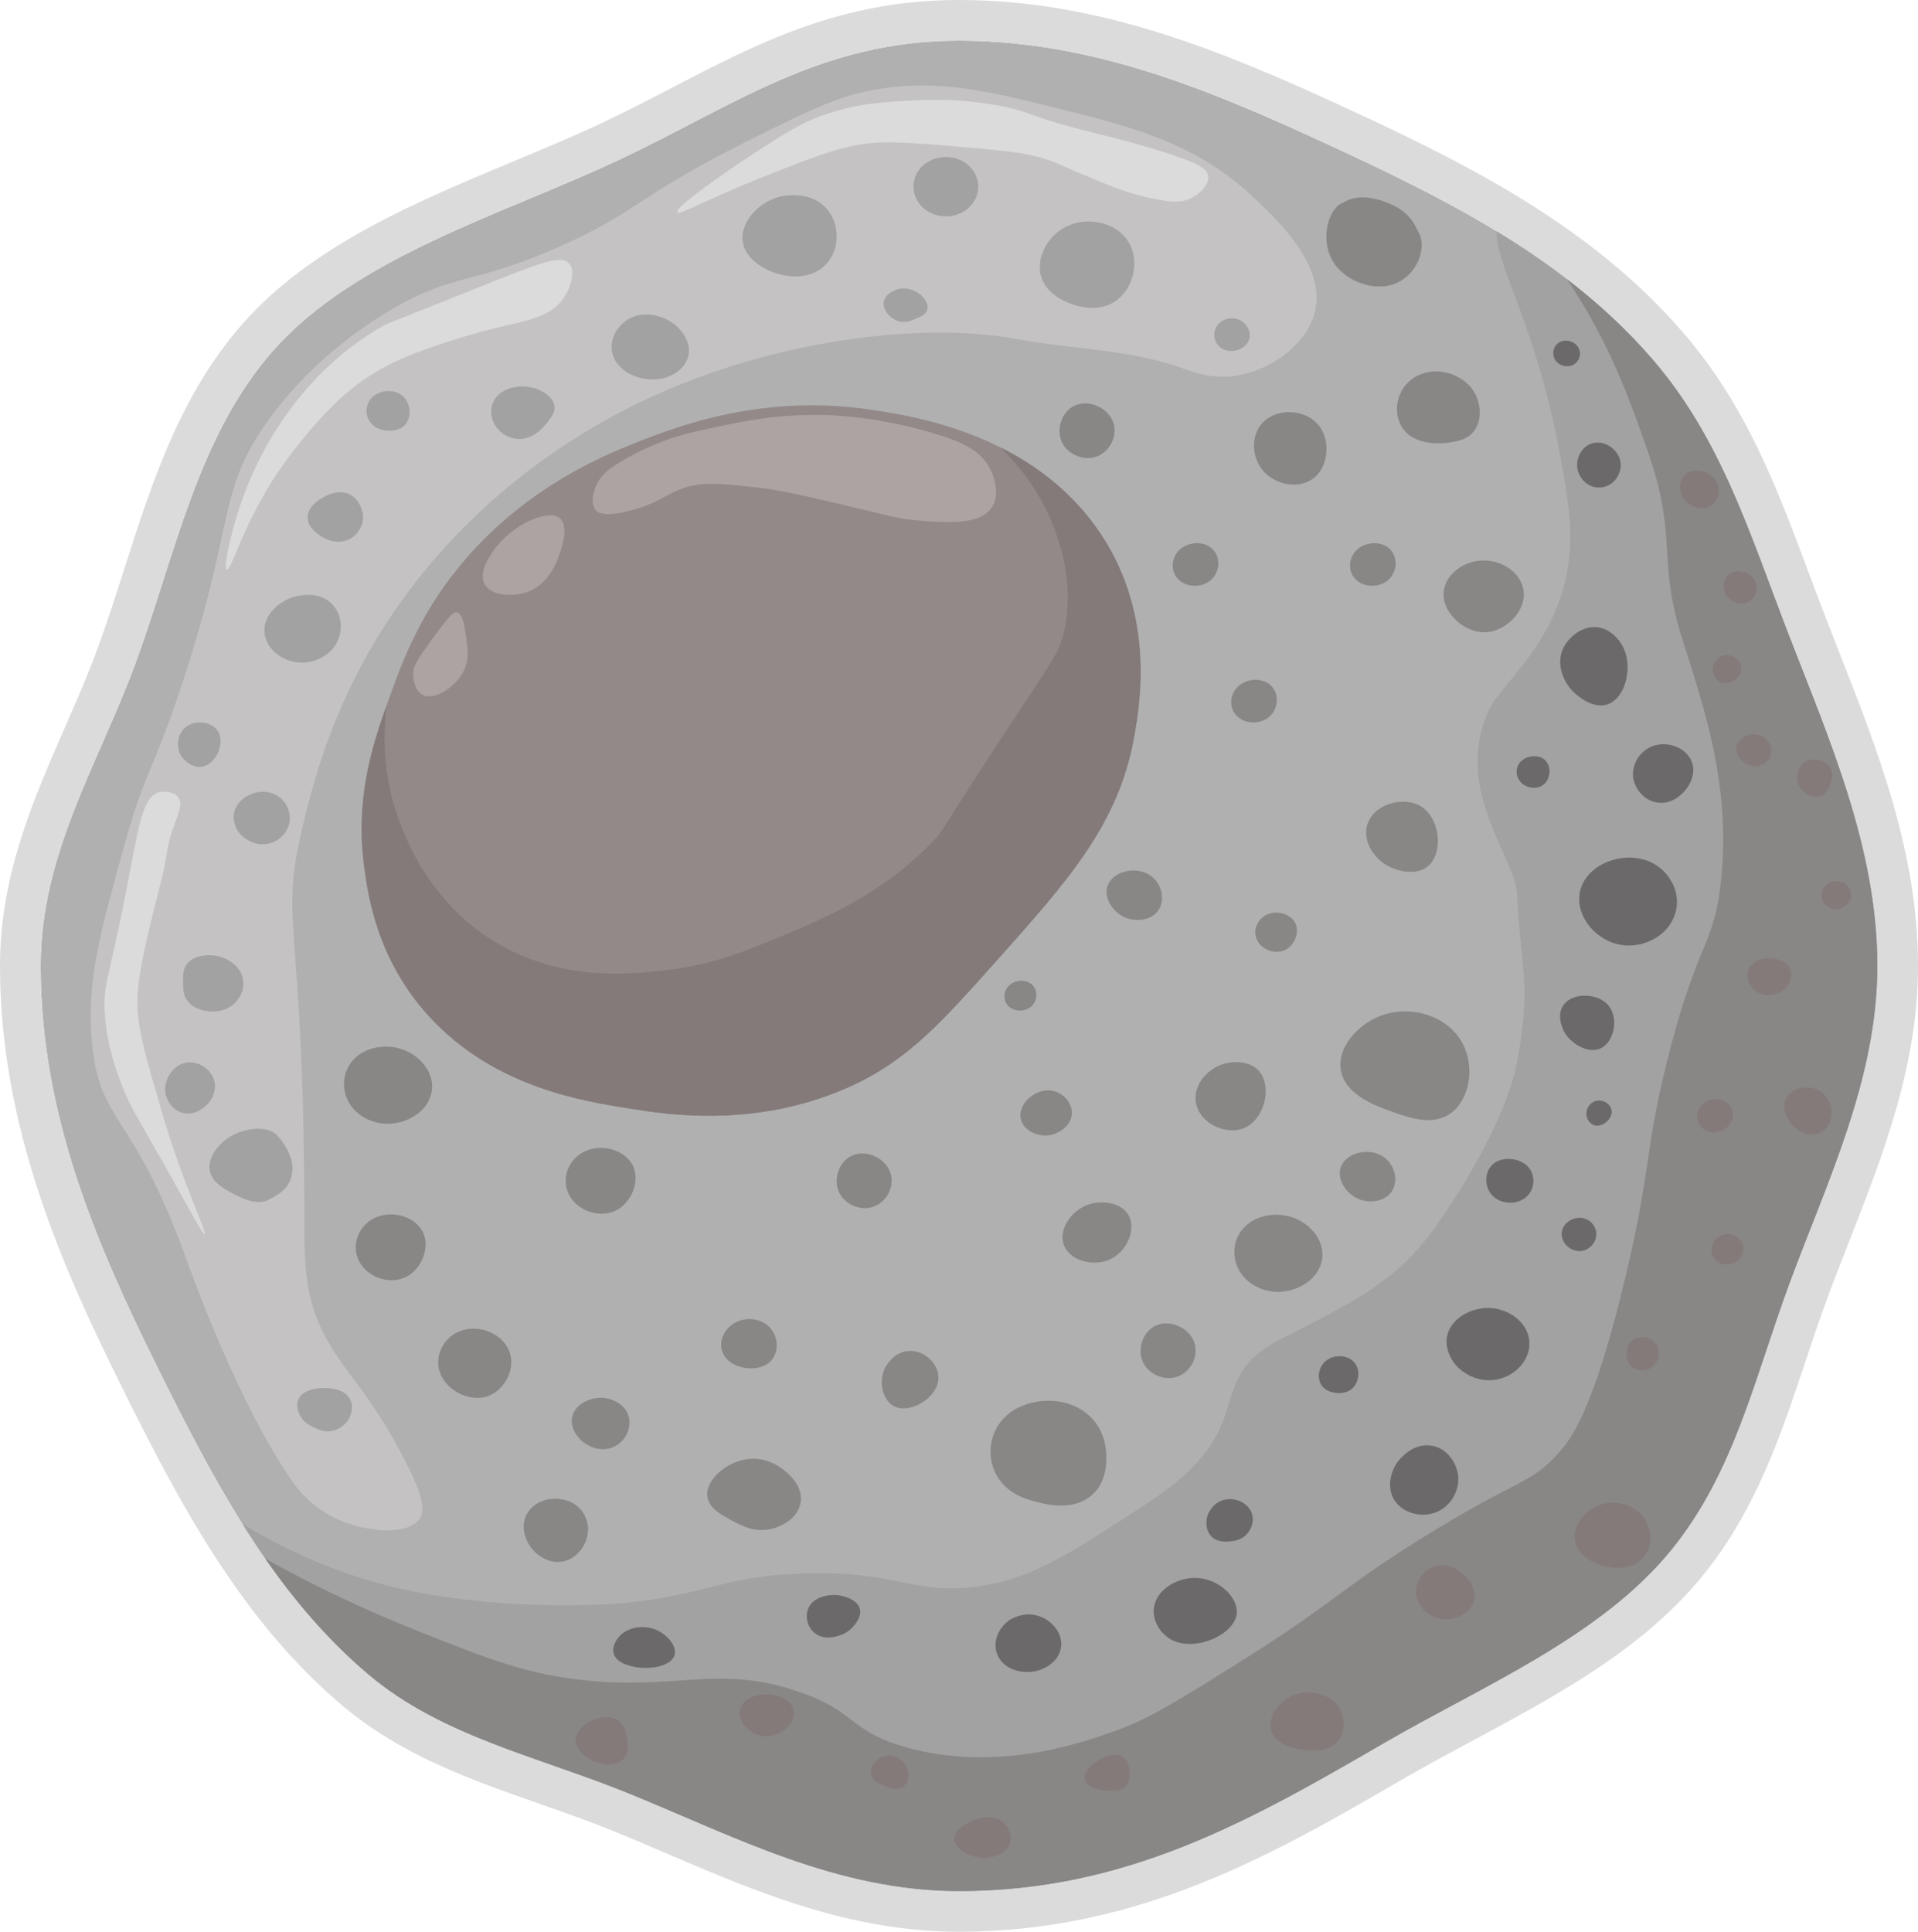 <?xml version="1.0" encoding="UTF-8"?>
<svg id="Capa_2" xmlns="http://www.w3.org/2000/svg" viewBox="0 0 510.278 513.88">
  <defs>
    <style>
      .cls-1 {
        fill: #898686;
      }

      .cls-2 {
        fill: #a3a2a2;
      }

      .cls-3 {
        fill: #c4c2c2;
      }

      .cls-4 {
        fill: #ada3a3;
      }

      .cls-5 {
        fill: #b0b0b0;
      }

      .cls-6 {
        fill: #dbdbdb;
      }

      .cls-7 {
        fill: #938989;
      }

      .cls-8 {
        fill: #6b6969;
      }

      .cls-9 {
        fill: #847a7a;
      }
    </style>
  </defs>
  <g id="Capa_1-2" data-name="Capa_1">
    <g>
      <g>
        <path class="cls-5" d="M499.463,256.935c0,30.18-13.495,57.67-23.351,84.38-9.369,25.37-14.665,50.17-31.312,70.8-18.813,23.31-50.656,36.51-76.65,51.61-35.872,20.84-68.625,39.34-113.01,39.34-32.374,0-59.473-14.41-87.752-25.94-23.991-9.78-49.909-15.21-69.405-31.73-10.614-9-19.539-19.44-27.402-30.76-2.101-3.01-4.116-6.08-6.076-9.21-8.383-13.34-15.64-27.61-22.745-41.96-16.366-33.04-30.944-67.1-30.944-106.53,0-29.97,15.521-54.02,25.258-80.58,10.701-29.18,16.528-60.44,36.706-83.21,22.008-24.85,61.141-36.18,91.456-50.42,31.323-14.71,54.068-31.91,90.904-31.91,36.262,0,68.029,13.71,98.962,27.98,15.163,7,30.11,14.22,44.039,22.7,6.509,3.96,12.813,8.2,18.813,12.82,8.21,6.32,15.867,13.35,22.777,21.37,18.239,21.17,25.799,46.36,36.067,72.95,10.668,27.64,23.665,56.86,23.665,88.3Z"/>
        <path class="cls-6" d="M255.139,10.815c36.262,0,68.029,13.71,98.962,27.98,15.163,7,30.11,14.22,44.039,22.7,6.509,3.96,12.813,8.2,18.813,12.82,8.21,6.32,15.867,13.35,22.777,21.37,18.239,21.17,25.799,46.36,36.067,72.95,10.668,27.64,23.665,56.86,23.665,88.3,0,30.18-13.495,57.67-23.351,84.38-9.369,25.37-14.665,50.17-31.312,70.8-18.813,23.31-50.656,36.51-76.65,51.61-35.872,20.84-68.625,39.34-113.01,39.34-32.374,0-59.472-14.41-87.752-25.94-23.991-9.78-49.909-15.21-69.405-31.73-10.614-9-19.539-19.44-27.402-30.76-2.101-3.01-4.116-6.08-6.076-9.21-8.383-13.34-15.64-27.61-22.745-41.96-16.366-33.04-30.944-67.1-30.944-106.53,0-29.97,15.521-54.02,25.258-80.58,10.701-29.18,16.528-60.44,36.706-83.21,22.008-24.85,61.141-36.18,91.456-50.42,31.323-14.71,54.068-31.91,90.904-31.91M255.139,0c-31.346,0-53.113,11.286-76.158,23.235-6.206,3.218-12.624,6.546-19.343,9.701-7.115,3.342-14.701,6.507-22.732,9.857-26.494,11.053-53.891,22.483-72.223,43.181-16.743,18.893-24.315,42.543-31.639,65.414-2.252,7.033-4.58,14.305-7.125,21.243-2.567,7.003-5.53,13.768-8.667,20.93C8.77,212.928,0,232.953,0,256.935c0,42.99,16.553,80.008,32.068,111.33,6.932,14.001,14.441,28.849,23.279,42.914,2.162,3.451,4.247,6.611,6.365,9.646,9.087,13.082,18.668,23.824,29.276,32.819,15.691,13.296,34.59,19.917,52.868,26.32,6.457,2.262,13.135,4.602,19.448,7.175,4.687,1.911,9.462,3.954,14.08,5.931,23.908,10.231,48.63,20.81,77.755,20.81,48.207,0,83.913-20.743,118.443-40.803,5.758-3.345,11.761-6.567,18.116-9.979,22.424-12.037,45.612-24.483,61.517-44.191,13.986-17.331,20.633-37.261,27.062-56.535,1.893-5.677,3.852-11.547,5.98-17.311,1.8-4.878,3.695-9.71,5.702-14.825,9.006-22.96,18.319-46.701,18.319-73.301,0-30.04-10.595-57.015-20.84-83.102-1.198-3.05-2.388-6.081-3.551-9.092-1.541-3.99-3.046-8.019-4.502-11.916-8.606-23.031-16.734-44.785-33.461-64.199-7.091-8.229-15.063-15.713-24.374-22.881-6.041-4.651-12.514-9.064-19.79-13.49-14.614-8.897-30.325-16.447-45.126-23.28C325.532,13.705,292.711,0,255.139,0h0Z"/>
      </g>
      <path class="cls-3" d="M77.593,393.813c-14.248-20.523-26.444-54.501-28.255-59.478-14.251-39.184-22.766-35.074-24.864-56.87-1.538-15.979,2.015-28.822,8.476-52.174,5.7-20.601,7.963-20.301,15.823-44.348,13.766-42.117,9.054-49.863,22.038-68.348,11.533-16.418,26.406-26.189,33.34-30.261,17.234-10.12,21.578-6.269,45.772-17.217,20.088-9.09,19.878-13.005,48.033-27.13,16.402-8.229,24.8-12.378,34.471-14.087,16.928-2.992,30.145.275,48.033,4.696,19.65,4.857,36.888,9.117,51.988,22.956,6.854,6.281,21.57,19.769,16.953,32.87-2.869,8.141-12.362,14.635-21.474,15.652-6.003.67-10.693-1.149-13.28-2.087-14.012-5.082-29.601-5.084-44.36-7.826-23.754-4.413-63.253-.422-98.609,16.174-10.402,4.883-35.019,17.703-56.65,43.044-24.256,28.415-31.271,56.774-34.753,71.609-5.943,25.32.539,22.696.706,102.391.026,12.201-.108,20.96,5.086,31.304,5.029,10.017,11.736,14.911,20.908,32.348,6.233,11.85,6.091,15.209,4.521,17.217-3.417,4.37-14.257,3.194-21.474,0-7.339-3.248-11.242-8.72-12.432-10.435Z"/>
      <path class="cls-2" d="M499.463,256.935c0,30.18-13.495,57.67-23.351,84.38-9.369,25.37-14.665,50.17-31.312,70.8-18.813,23.31-50.656,36.51-76.65,51.61-35.872,20.84-68.625,39.34-113.01,39.34-32.374,0-59.473-14.41-87.752-25.94-23.991-9.78-49.909-15.21-69.405-31.73-13.441-11.39-24.164-25.1-33.478-39.97,13.539,8.16,29.839,15.37,49.259,18.65,28.583,4.83,52.552,2.35,52.552,2.35,22.149-2.3,25.778-7.03,46.616-7.83,26.644-1.03,30.142,6.33,49.162,3.13,13.127-2.21,23.167-8.78,43.237-21.91,31.518-20.63,13.35-32.349,35.596-43.679,18.413-9.38,28.362-14.323,37.645-25.443,5.708-6.84,21.766-30.803,25.081-48.413,3.942-20.97.715-25.551,0-44.201-.39-10.01-17.49-28.367-7.346-49.525,4.191-8.742,25.1-22.541,20.908-54.001-5.968-44.79-19.323-62.808-19.073-73.058,15.423,9.38,29.633,20.31,41.591,34.19,18.239,21.17,25.799,46.36,36.067,72.95,10.668,27.64,23.665,56.86,23.665,88.3Z"/>
      <path class="cls-1" d="M499.463,256.935c0,30.18-13.495,57.67-23.351,84.38-9.369,25.37-14.665,50.17-31.312,70.8-18.813,23.31-50.656,36.51-76.65,51.61-35.872,20.84-68.625,39.34-113.01,39.34-32.374,0-59.473-14.41-87.752-25.94-23.991-9.78-49.909-15.21-69.405-31.73-10.614-9-19.539-19.44-27.402-30.76,11.199,6.25,24.879,13.05,41.482,19.61,18.229,7.21,27.619,10.84,41.537,12.52,26.178,3.17,36.912-4.09,58.487,3.13,16.03,5.37,13.485,10.51,28.821,14.87,24.705,7.04,48.122-1.52,56.787-4.69,8.34-3.05,16.3-8.03,32.211-18,25.474-15.96,26.417-19.23,48.317-32.87,26.059-16.23,28.691-14.05,36.446-22.7,3.401-3.78,9.336-11.37,17.806-46.95,7.008-29.45,4.917-32.6,11.015-57.13,8.069-32.5,12.564-30.37,14.416-48.53,2.448-24.13-3.888-43.81-10.181-63.39-6.975-21.7-1.347-26.86-8.896-49.11-7.322-21.58-12.715-33.06-21.875-47.08,8.21,6.32,15.867,13.35,22.777,21.37,18.239,21.17,25.799,46.36,36.067,72.95,10.668,27.64,23.665,56.86,23.665,88.3Z"/>
      <g>
        <path class="cls-7" d="M301.84,195.438c-4.034,23.544-17.341,38.444-36.726,60.164-15.759,17.66-25.039,28.052-42.653,35.005-23.026,9.085-44.325,5.982-54.499,4.375-12.883-2.034-36.143-5.71-53.31-24.069-14.412-15.41-16.751-32.846-17.773-40.471-2.331-17.402,1.847-31.162,5.881-42.518.409-1.167.825-2.306,1.226-3.424,3.406-9.421,8.273-22.468,20.142-36.096,16.63-19.086,36.476-27.234,45.022-30.631,11.157-4.431,33.842-13.124,62.794-8.75,6.729,1.02,20.497,3.103,34.289,10.029,8.947,4.487,17.894,11.007,24.948,20.602,16.403,22.322,12.141,47.145,10.658,55.783Z"/>
        <path class="cls-9" d="M301.84,195.438c-4.034,23.544-17.341,38.444-36.726,60.164-15.759,17.66-25.039,28.052-42.653,35.005-23.026,9.085-44.325,5.982-54.499,4.375-12.883-2.034-36.143-5.71-53.31-24.069-14.412-15.41-16.751-32.846-17.773-40.471-2.331-17.402,1.847-31.162,5.881-42.518-.522,6.311-1.31,16.591,2.892,28.849,1.665,4.871,8.848,25.83,30.807,36.368,16.145,7.757,32.086,5.933,40.874,4.927,12.149-1.391,20.573-4.885,29.914-8.75,11.611-4.815,27.635-11.454,41.169-25.711,2.869-3.019,1.113-1.628,19.847-30.079,12.065-18.331,13.61-20.148,14.805-25.431,3.732-16.493-3.974-31.155-5.919-34.733-3.618-6.653-7.872-11.231-10.915-14.312,8.947,4.487,17.894,11.007,24.948,20.602,16.403,22.322,12.141,47.145,10.658,55.783Z"/>
        <path class="cls-4" d="M162.422,124.617c10.104-6.998,21.128-9.48,21.128-9.48,13.028-2.933,22.225-5.004,35.74-4.74,1.683.033,15.265.396,31.001,5.469,5.528,1.782,10.055,3.737,12.637,8.022,1.739,2.885,3.24,7.894.79,11.303-3.249,4.521-11.749,3.867-19.351,3.282-5.731-.441-7.646-1.273-20.931-4.375-10.723-2.504-16.197-3.769-21.72-4.375-10.18-1.118-15.27-1.677-20.536.365-4.365,1.692-6.748,4.085-13.822,5.834-6.716,1.66-8.261.416-8.688,0-1.831-1.784-.773-5.548.395-7.657,1.162-2.097,2.838-3.287,3.357-3.646Z"/>
        <path class="cls-4" d="M148.798,137.743c-3.369-2.463-13.231,2.219-17.771,9.116-1.142,1.734-3.838,5.83-1.975,8.751,1.815,2.845,6.978,3.047,10.268,2.188,6.479-1.693,8.814-8.323,9.478-10.209.525-1.491,2.757-7.828,0-9.845Z"/>
        <path class="cls-4" d="M121.548,162.902c-.807-.167-1.734.485-6.319,6.745-4.825,6.59-5.397,8.051-5.331,9.845.014.391.21,4.361,2.764,5.469,3.171,1.376,8.548-2.28,10.663-6.381,1.584-3.073,1.141-6.017.592-9.662-.4-2.654-.859-5.703-2.369-6.016Z"/>
      </g>
      <path class="cls-6" d="M321.43,46.856c-.282-2.115-2.922-3.697-13.845-7.043-9.185-2.814-14.445-3.88-21.473-5.739-13.123-3.472-11.599-4.205-19.213-5.739-11.316-2.28-20.478-1.827-25.147-1.565-6.964.39-14.195.794-22.886,3.913-5.915,2.122-10.145,4.835-18.366,10.174-8.281,5.378-21.169,14.49-20.343,15.652.616.867,8.162-3.679,24.016-9.913,12.455-4.897,18.682-7.345,25.994-8.348,6.337-.869,14.49-.145,30.797,1.304,9.956.885,13.655,1.619,17.518,2.87,3.04.984,2.47,1.085,14.41,6,3.392,1.396,8.434,3.44,15.257,4.696,3.941.725,6.236.775,8.476-.261,2.373-1.098,5.121-3.617,4.803-6Z"/>
      <path class="cls-6" d="M151.267,69.943c-2.359-2.241-8.324.236-26.277,7.435-22.635,9.077-21.983,8.681-22.886,9.196-16.3,9.288-24.84,21.976-28.396,27.391-1.065,1.621-6.171,9.518-9.96,20.935-2.322,6.998-4.477,16.303-3.39,16.63,1.44.434,5.036-15.989,18.86-33.065,5.962-7.365,13.88-17.145,27.76-23.087,10.879-4.657,23.734-7.826,23.734-7.826,9.143-2.254,15.46-2.962,19.072-8.022,2.083-2.919,3.525-7.648,1.483-9.587Z"/>
      <path class="cls-6" d="M42.557,210.682c-5.4,1.109-5.786,11.478-10.737,34.956-3.169,15.029-4.342,17.092-3.956,23.739.523,9.001,3.309,16.15,5.086,20.609,1.843,4.627,2.773,5.729,10.737,19.826,7.886,13.959,10.268,18.707,10.737,18.522.794-.313-5.953-13.934-11.302-32.348-4.496-15.48-6.982-23.16-6.499-31.304.437-7.355,2.457-15.338,6.499-31.304,1.072-4.235,1.351-8.652,2.825-12.783,1.355-3.795,2.932-6.799,1.413-8.609-1.031-1.228-3.251-1.623-4.803-1.304Z"/>
      <path class="cls-1" d="M390.936,102.617c-3.252-3.548-9.528-5.243-14.41-2.348-5.186,3.076-6.227,9.806-3.179,13.891,3.65,4.891,11.442,3.686,12.503,3.522,1.65-.255,3.982-.616,5.721-2.348,3.126-3.113,2.724-9.051-.636-12.717Z"/>
      <path class="cls-1" d="M368.686,53.766c-7.41-2.782-10.716-.122-11.372.133-4.212,1.638-6.484,10.762-1.978,16.696,3.559,4.686,11.434,7.499,17.235,4.174,4.9-2.809,6.985-9.232,4.803-13.043-.958-1.673-1.994-5.446-8.688-7.959Z"/>
      <path class="cls-1" d="M385.003,296.769c6.38-3.536,8.317-14.878,2.26-21.913-4.566-5.303-12.882-7.239-19.778-4.696-6.256,2.307-11.828,8.48-10.737,14.609,1.155,6.488,9.144,9.366,13.562,10.957,4.091,1.473,10.047,3.618,14.692,1.044Z"/>
      <path class="cls-1" d="M289.855,398.248c4.791-3.558,4.525-9.626,4.45-11.348-.064-1.462-.306-7.001-5.298-10.957-5.139-4.072-11.352-3.33-12.715-3.131-1.43.209-6.557,1.036-9.96,5.283-3.578,4.465-3.674,10.743-.636,15.261,2.997,4.457,8.021,5.684,10.384,6.261,2.616.639,8.978,2.192,13.774-1.37Z"/>
      <path class="cls-1" d="M351.733,335.052c.781-4.895-2.925-9.232-7.205-10.956-4.546-1.832-10.676-1.095-13.986,2.935-2.52,3.068-2.744,7.242-1.06,10.565,1.976,3.899,6.236,5.95,10.172,6.065,5.334.155,11.218-3.211,12.079-8.609Z"/>
      <path class="cls-1" d="M114.862,290.336c.781-4.895-2.925-9.232-7.205-10.956-4.546-1.832-10.676-1.095-13.986,2.935-2.52,3.068-2.744,7.242-1.06,10.565,1.976,3.899,6.236,5.95,10.172,6.065,5.334.155,11.218-3.211,12.079-8.609Z"/>
      <path class="cls-1" d="M134.95,358.334c-2.347-4.063-8.102-6.057-12.715-4.174-3.417,1.395-5.487,4.625-5.651,7.826-.234,4.565,3.454,8.22,7.346,9.391.735.221,3.268.983,5.934,0,4.612-1.701,7.986-8.023,5.086-13.044Z"/>
      <path class="cls-1" d="M212.932,400.074c1.231-5.425-4.881-9.425-5.651-9.913-.896-.568-3.77-2.334-7.629-2.087-6.109.391-12.167,5.666-11.443,10.174.496,3.087,4.032,4.946,6.781,6.391,2.422,1.273,5.614,2.951,9.607,2.217,3.213-.591,7.439-2.835,8.335-6.783Z"/>
      <path class="cls-1" d="M156.423,406.074c-.046-.495-.435-3.971-3.673-6-3.414-2.14-8.668-1.841-11.584,1.304-3.35,3.612-1.613,8.82,1.13,11.478.445.431,3.31,3.114,7.064,2.609,4.435-.597,7.449-5.286,7.064-9.391Z"/>
      <path class="cls-1" d="M405.063,155.9c-1.321-4.316-6.218-7.076-11.019-6.783-4.65.284-9.142,3.428-9.889,7.826-.887,5.222,4.081,8.822,4.521,9.13.699.49,3.493,2.447,7.064,2.087,5.493-.554,11.111-6.422,9.324-12.261Z"/>
      <path class="cls-2" d="M298.967,62.704c-3.285-3.512-8.935-4.633-13.562-3.13-6.507,2.113-10.171,9.146-8.264,14.478,1.468,4.105,5.787,5.943,6.993,6.457,1.122.477,6.832,2.745,11.655.196,6.005-3.173,8.267-12.56,3.179-18Z"/>
      <path class="cls-2" d="M218.866,54.487c-4.53-3.843-10.966-2.276-11.443-2.152-5.782,1.5-10.801,7.017-9.748,12.326.844,4.255,5.208,6.462,6.357,7.043,3.622,1.832,10.089,3.153,14.622-.391,5.253-4.108,5.176-12.614.212-16.826Z"/>
      <path class="cls-2" d="M106.13,104.671c-2.481-1.291-6.068-.631-7.735,1.761-1.393,1.998-1.039,4.623.424,6.261,1.168,1.308,2.744,1.651,3.285,1.761.159.033,3.444.656,5.404-1.174,2.292-2.14,1.955-6.875-1.377-8.609Z"/>
      <path class="cls-2" d="M183.124,94.726c.913-3.746-1.882-7.348-4.662-9.13-.466-.299-5.771-3.579-10.878-.913-3.617,1.888-5.533,5.922-4.662,9.391.592,2.357,2.299,3.768,2.967,4.304,3.764,3.025,10.119,3.545,14.127.652.59-.425,2.51-1.853,3.108-4.304Z"/>
      <path class="cls-2" d="M89.177,171.682c2.433-3.732,1.925-8.997-1.695-11.739-4.02-3.044-9.44-1.132-10.03-.913-3.575,1.323-7.653,4.902-7.064,9.522.483,3.782,3.88,6.588,7.487,7.435,4.338,1.018,9.01-.788,11.302-4.304Z"/>
      <path class="cls-2" d="M61.629,267.552c2.257-1.625,3.542-4.461,2.967-7.239-.754-3.642-4.375-5.595-7.205-6.065-2.305-.383-5.873-.079-7.629,2.152-1.073,1.363-1.067,2.934-1.06,4.696.007,1.71.015,3.702,1.271,5.283,2.21,2.78,7.934,3.853,11.655,1.174Z"/>
      <path class="cls-2" d="M92.709,377.639c.104-.168,1.935-3.254.141-5.87-1.444-2.106-4.175-2.356-5.51-2.478-2.183-.2-6.595.099-7.911,2.87-.986,2.075.343,4.32.565,4.696,1.095,1.851,2.946,2.64,4.097,3.13.947.404,1.802.768,2.967.783,2.227.028,4.482-1.233,5.651-3.13Z"/>
      <path class="cls-2" d="M77.805,311.182c.23-3.704-2.69-7.741-4.097-9.196-2.513-2.597-8.023-1.892-11.443-.196-3.64,1.806-7.381,5.96-6.357,9.978.747,2.93,3.697,4.491,5.934,5.674,2.042,1.08,6.39,3.38,9.536,1.761,2.849-1.467,6.126-3.161,6.428-8.022Z"/>
      <path class="cls-2" d="M76.674,220.008c1.217-3.171-.191-7.255-3.814-8.804-4.178-1.786-9.131.726-10.384,4.304-.826,2.36.044,4.939,1.695,6.652.286.297,2.917,2.934,6.781,2.348,2.849-.432,4.914-2.396,5.722-4.5Z"/>
      <path class="cls-8" d="M406.829,356.378c-.594-4.495-4.768-7.46-8.688-8.217-5.332-1.031-11.396,1.788-12.927,6.457-1.295,3.948,1.241,7.424,1.695,8.022,2.479,3.26,7.383,5.504,12.291,4.109,4.694-1.335,8.249-5.674,7.629-10.37Z"/>
      <path class="cls-8" d="M445.609,243.291c1.856-5.538-1.207-11.227-5.934-13.696-6.812-3.558-16.809-.287-19.072,6.652-2.257,6.923,4.087,14.721,11.867,15.261,5.371.372,11.297-2.724,13.138-8.217Z"/>
      <path class="cls-8" d="M431.34,171.291c-.39-.618-2.56-4.057-6.499-4.435-3.961-.38-7.34,2.565-8.759,5.217-2.398,4.483-.135,9.885,3.39,12.783.686.564,4.37,3.592,7.911,2.609,5.138-1.426,7.473-10.6,3.956-16.174Z"/>
      <path class="cls-8" d="M332.732,401.9c-1.237-2.327-4.083-3.449-6.64-3-3.526.62-4.714,3.912-4.803,4.174-.663,1.947-.428,4.718,1.554,6.13,1.665,1.187,3.849.905,4.803.783.707-.091,1.958-.252,3.108-1.044,1.923-1.323,3.428-4.314,1.978-7.043Z"/>
      <path class="cls-8" d="M387.969,392.965c-.24-3.551-2.845-7.765-7.205-8.413-5.079-.754-8.613,3.913-8.9,4.304-2.166,2.956-3.222,7.966,0,11.348,2.167,2.274,5.656,3.169,8.688,2.543,4.771-.984,7.701-5.584,7.417-9.783Z"/>
      <path class="cls-8" d="M282.226,438.552c.773-3.922-2.417-7.772-6.357-8.804-3.805-.997-6.935.996-7.205,1.174-3.111,2.052-5.016,6.357-2.967,9.978,2.065,3.649,6.936,4.467,10.384,3.522,2.577-.707,5.524-2.718,6.145-5.87Z"/>
      <path class="cls-8" d="M228.755,427.987c-.723-2.664-4.651-3.441-5.086-3.522-2.732-.504-7.21.119-8.618,3.391-1.066,2.479-.022,5.668,2.402,7.043,2.221,1.26,4.761.52,5.651.261.54-.158,2.696-.844,4.238-2.87.644-.846,1.902-2.499,1.413-4.304Z"/>
      <path class="cls-8" d="M179.451,440.313c.718-2.405-1.908-5.398-4.662-6.652-3.175-1.446-7.389-.975-9.748,1.369-.261.26-2.6,2.651-1.695,5.087.778,2.096,3.429,2.802,4.662,3.13,4.177,1.113,10.501.219,11.443-2.935Z"/>
      <path class="cls-8" d="M428.656,294.943c-.463-1.346-1.984-2.33-3.602-2.152-1.776.195-2.781,1.69-2.967,2.935-.212,1.424.552,3.175,2.119,3.62,1.702.482,3.207-.902,3.39-1.076.221-.21,1.648-1.614,1.06-3.326Z"/>
      <path class="cls-9" d="M463.974,152.248c-.379-.107-2.225-.628-3.673.261-1.911,1.173-2.345,4.319-.706,6.261,1.15,1.363,3.421,2.251,5.368,1.435,2.323-.974,2.952-3.857,1.978-5.739-.788-1.522-2.462-2.075-2.967-2.217Z"/>
      <path class="cls-9" d="M456.204,127.465c-1.669-2.188-5.288-3.045-7.523-1.467-2.396,1.691-2.133,5.424-.106,7.435,1.525,1.512,4.35,2.351,6.463,1.174,2.476-1.379,2.87-4.908,1.165-7.141Z"/>
      <path class="cls-9" d="M461.361,181.008c.415-.264,1.875-1.293,1.907-3.065.023-1.271-.693-2.603-2.048-3.261-.125-.061-1.736-.81-3.391-.065-1.618.729-2.19,2.397-2.119,3.652.071,1.262.839,2.934,2.472,3.391,1.497.419,2.834-.432,3.179-.652Z"/>
      <path class="cls-9" d="M486.86,208.726c.394-1.026,1.176-3.064-.141-4.826-1.086-1.453-3.248-2.249-5.227-1.696-2.424.678-3.132,2.976-3.249,3.391-.551,1.963.283,4.026,1.837,5.217.3.23,2.138,1.639,4.097,1.044,1.679-.511,2.307-2.147,2.684-3.131Z"/>
      <path class="cls-9" d="M471.25,199.758c.057-1.987-1.478-3.846-3.603-4.304-2.419-.522-5.091.882-5.615,3.13-.541,2.32,1.508,4.248,3.285,4.891.368.133,1.647.576,3.073.098,1.7-.571,2.814-2.185,2.861-3.815Z"/>
      <path class="cls-9" d="M492.017,239.769c.649-1.184.645-2.8-.424-4.011-1.041-1.18-2.761-1.6-4.238-1.174-1.91.551-2.999,2.4-2.755,4.109.184,1.291,1.142,2.587,2.649,3.033,1.875.554,3.921-.411,4.768-1.956Z"/>
      <path class="cls-9" d="M474.746,263.052c1.183-1.095,2.341-3.114,1.589-5.087-.918-2.409-4.076-3.158-6.145-3.033-.596.036-3.548.292-4.768,2.446-1.323,2.336.033,5.769,2.861,6.946,2.28.948,4.901.174,6.463-1.272Z"/>
      <path class="cls-9" d="M483.894,301.465c2.912-1.104,3.737-4.526,3.249-6.913-.041-.2-.919-4.131-4.803-5.087-2.266-.557-5.106.009-6.64,1.956-1.913,2.429-.662,5.565.565,7.174,1.429,1.874,4.608,4.015,7.629,2.869Z"/>
      <path class="cls-9" d="M459.489,299.834c.122-.106,2.103-1.891,1.483-4.206-.559-2.091-2.95-3.533-5.298-3.228-1.938.252-3.417,1.638-3.92,3.228-.527,1.664-.057,3.778,1.695,4.891,1.976,1.255,4.572.594,6.039-.685Z"/>
      <path class="cls-9" d="M461.078,336.096c2.129-.849,3.485-3.499,2.331-5.609-.82-1.5-2.756-2.448-4.662-2.087-1.696.321-2.849,1.581-3.249,2.869-.506,1.631.104,3.602,1.766,4.565,1.176.681,2.65.725,3.814.261Z"/>
      <path class="cls-9" d="M435.154,364.204c1.359.587,2.906.351,3.956-.261,2.239-1.306,3.009-4.786,1.13-6.783-1.109-1.178-3.158-1.858-4.944-1.174-2.163.828-2.713,3.184-2.543,4.696.037.325.295,2.611,2.402,3.522Z"/>
      <path class="cls-9" d="M436.073,402.356c-2.786-2.546-7.071-3.223-10.595-1.956-4.307,1.548-7.401,5.972-6.357,9.978.956,3.668,4.932,5.27,5.934,5.674,2.84,1.145,8.273,2.058,11.655-1.174,3.449-3.296,2.992-9.206-.636-12.522Z"/>
      <path class="cls-9" d="M390.088,419.574c-.525-.581-3.427-3.792-7.417-3.13-3.372.559-5.788,3.598-5.933,6.652-.183,3.856,3.271,7.36,7.417,7.63,3.579.234,7.292-1.968,8.053-5.087.715-2.929-1.491-5.37-2.119-6.065Z"/>
      <path class="cls-9" d="M355.053,463.987c2.713-2.268,3.091-6.425,1.413-9.391-2.15-3.799-7.432-5.223-11.584-3.913-4.677,1.476-7.967,6.436-6.499,10.174,1.603,4.082,8.053,4.595,9.324,4.696,1.859.148,4.999.397,7.346-1.565Z"/>
      <path class="cls-9" d="M300.521,471.552c-.048-.965-.154-3.13-1.837-4.174-2.108-1.308-5.057.157-5.792.522-1.924.956-4.902,3.336-4.238,5.609.73,2.501,5.292,2.898,7.064,2.87,1.073-.017,2.575-.041,3.673-1.044,1.26-1.15,1.176-2.847,1.13-3.783Z"/>
      <path class="cls-9" d="M268.594,490.596c.846-2.251-.304-4.998-2.26-6.261-4.176-2.697-12.264,1.219-12.432,4.696-.106,2.2,2.953,4.332,5.651,4.957,3.266.756,7.865-.264,9.041-3.391Z"/>
      <path class="cls-9" d="M241.187,469.987c-.859-1.76-3.008-3.224-5.368-2.869-2.654.399-4.563,2.949-4.097,4.956.397,1.712,2.406,2.538,3.532,3,1.143.47,3.213,1.32,4.803.391,1.734-1.013,2.031-3.633,1.13-5.478Z"/>
      <path class="cls-9" d="M211.096,454.856c-.654-2.595-3.854-3.766-5.792-4.044-2.955-.423-7.42.594-8.335,3.783-.84,2.926,1.806,5.953,4.662,6.913,2.098.705,3.965.179,4.521,0,2.821-.909,5.67-3.774,4.945-6.652Z"/>
      <path class="cls-9" d="M166.877,462.552c-.151-.978-.621-4.008-2.967-5.217-3.629-1.871-10.513,1.251-10.737,5.348-.161,2.951,3.184,5.473,6.075,6.261.642.175,4.176,1.138,6.357-.783,1.883-1.658,1.47-4.33,1.271-5.609Z"/>
      <path class="cls-1" d="M299.8,322.596c-2.175-2.823-6.999-3.351-10.454-2.087-4.729,1.73-8.242,7.309-5.934,11.478,1.926,3.479,7.188,4.684,11.019,3.391,5.476-1.848,8.352-8.909,5.368-12.783Z"/>
      <path class="cls-1" d="M376.935,213.943c-4.035-1.673-10.433-.214-12.715,4.304-2.165,4.288.546,9.012,3.814,11.348,3.23,2.309,8.392,3.279,11.443,1.174,4.858-3.352,3.878-14.165-2.543-16.826Z"/>
      <path class="cls-1" d="M203.805,352.269c-2.313-1.647-5.673-1.823-8.264-.391-2.723,1.504-4.398,4.67-3.39,7.63,1.099,3.23,4.778,4.407,7.205,4.5.583.022,3.737.143,5.721-1.956,2.448-2.59,2.041-7.424-1.272-9.783Z"/>
      <path class="cls-1" d="M334.553,284.508c-2.28-2.151-6.097-2.293-8.759-1.565-4.816,1.316-9.068,6.357-7.346,11.478,1.586,4.717,7.436,7.109,11.584,6,6.421-1.717,8.836-11.841,4.521-15.913Z"/>
      <path class="cls-1" d="M348.963,111.421c-3.422-2.353-8.538-2.394-11.867,0-4.726,3.398-4.392,10.655-.424,14.478,2.521,2.428,7.073,4.016,11.019,2.348,4.629-1.956,5.637-7.214,5.086-10.565-.132-.805-.674-4.102-3.814-6.261Z"/>
      <path class="cls-1" d="M369.306,145.661c-2.457-1.884-6.543-1.432-8.688.978-1.887,2.12-2.062,5.519.212,7.63,2.242,2.082,5.843,1.962,8.053.391,2.982-2.12,3.301-6.794.424-9Z"/>
      <path class="cls-1" d="M274.319,261.714c-1.72-1.319-4.58-1.002-6.081.685-1.321,1.484-1.443,3.863.148,5.341,1.569,1.457,4.09,1.373,5.636.274,2.088-1.484,2.311-4.755.297-6.299Z"/>
      <path class="cls-1" d="M322.132,145.661c-2.457-1.884-6.543-1.432-8.688.978-1.887,2.12-2.062,5.519.212,7.63,2.242,2.082,5.843,1.962,8.053.391,2.982-2.12,3.301-6.794.424-9Z"/>
      <path class="cls-1" d="M337.698,182.01c-2.457-1.884-6.543-1.432-8.688.978-1.887,2.12-2.062,5.519.212,7.63,2.242,2.082,5.843,1.962,8.053.391,2.982-2.12,3.301-6.794.424-9Z"/>
      <path class="cls-1" d="M249.507,365.117c-.733-3.106-3.948-5.915-7.629-5.739-4.278.205-6.313,4.304-6.499,4.696-1.718,3.612-.588,8.706,2.825,10.174,2.196.944,4.55.05,5.368-.261,3.207-1.218,6.91-4.731,5.934-8.87Z"/>
      <path class="cls-1" d="M167.003,376.074c-1.083-2.523-3.804-3.91-6.216-4.174-3.46-.378-7.51,1.423-8.476,4.696-.997,3.373,1.909,6.191,2.26,6.522,1.731,1.627,4.832,3.055,7.911,2.087,3.841-1.208,6.021-5.636,4.521-9.13Z"/>
      <path class="cls-1" d="M111.907,326.769c-2.588-3.605-8.62-4.977-12.997-2.348-3.659,2.198-5.227,6.629-3.673,10.435,1.727,4.231,6.82,6.481,11.019,5.478,3.908-.933,5.625-4.343,5.933-4.956.236-.468,2.377-4.905-.282-8.609Z"/>
      <path class="cls-1" d="M167.766,309.078c-2.588-3.605-8.62-4.977-12.997-2.348-3.659,2.198-5.227,6.629-3.673,10.435,1.727,4.231,6.82,6.481,11.019,5.478,3.908-.933,5.625-4.343,5.933-4.956.236-.468,2.377-4.905-.282-8.609Z"/>
      <path class="cls-1" d="M344.264,244.994c-1.542-2.148-5.137-2.966-7.745-1.399-2.18,1.31-3.115,3.95-2.189,6.218,1.029,2.521,4.064,3.862,6.566,3.264,2.329-.556,3.352-2.588,3.536-2.954.14-.279,1.416-2.923-.168-5.13Z"/>
      <path class="cls-1" d="M367.611,307.465c-3.578-2.065-8.851-.93-10.595,2.348-1.889,3.55,1.144,8.142,5.086,9.391,2.405.763,5.735.466,7.629-1.565,2.61-2.8,1.653-7.997-2.119-10.174Z"/>
      <path class="cls-1" d="M278.772,290.066c-3.758.03-7.407,3.373-7.303,6.769.114,3.678,4.584,5.896,8.26,5.054,2.244-.514,4.738-2.293,5.314-4.775.794-3.421-2.31-7.079-6.272-7.048Z"/>
      <path class="cls-1" d="M305.572,232.61c-3.578-2.065-8.851-.93-10.595,2.348-1.889,3.55,1.144,8.142,5.086,9.391,2.405.763,5.735.466,7.629-1.565,2.61-2.8,1.653-7.997-2.119-10.174Z"/>
      <path class="cls-8" d="M359.7,361.856c-1.764-1.388-4.476-1.406-6.357-.261-2.583,1.572-3.212,5.1-1.554,7.174,1.489,1.863,4.248,1.833,4.521,1.826.439-.011,2.004-.05,3.249-1.044,2.128-1.698,2.695-5.686.141-7.696Z"/>
      <path class="cls-8" d="M424.685,327.943c-.144-1.566-1.255-3.224-3.108-3.783-2.286-.69-4.913.532-5.792,2.609-.768,1.814-.008,3.817,1.413,4.957.239.192,1.736,1.352,3.673,1.044,2.295-.366,4.019-2.603,3.814-4.826Z"/>
      <path class="cls-8" d="M403.635,308.639c-1.887-.579-4.57-.536-6.357.978-2.565,2.172-2.542,6.742.424,9,2.092,1.593,5.436,1.875,7.841.196,2.783-1.942,2.989-5.587,1.483-7.826-1.085-1.614-2.847-2.181-3.39-2.348Z"/>
      <path class="cls-8" d="M449.832,202.074c-1.584-3.075-5.551-4.649-9.041-3.913-4.417.932-6.958,5.33-6.216,9.13.572,2.93,3.182,5.951,6.781,6.261,3.996.344,6.641-2.876,7.064-3.391.413-.503,3.388-4.253,1.413-8.087Z"/>
      <path class="cls-8" d="M410.558,201.813c-1.93-1.242-5.395-.68-6.64,1.696-1.034,1.974-.124,4.412,1.837,5.478,1.366.743,3.204.8,4.521,0,2.429-1.476,2.684-5.629.283-7.174Z"/>
      <path class="cls-8" d="M430.901,121.987c-.853-2.47-3.675-4.749-6.781-4.174-3.177.588-4.679,3.796-4.521,6.261.152,2.366,1.888,4.861,4.521,5.478.294.069,1.788.393,3.39-.261,2.66-1.085,4.405-4.367,3.39-7.304Z"/>
      <path class="cls-8" d="M420.023,92.639c-.858-1.728-3.201-2.521-4.944-1.696-1.954.925-2.373,3.515-1.13,5.087.905,1.145,2.699,1.759,4.238,1.174,1.825-.694,2.691-2.844,1.837-4.565Z"/>
      <path class="cls-8" d="M329.043,429.161c.366-4.146-4.641-9.102-10.595-9.391-5.163-.251-10.739,3.02-11.443,7.826-.515,3.511,1.69,7.018,4.662,8.609,6.284,3.363,16.877-1.374,17.377-7.043Z"/>
      <path class="cls-1" d="M317.6,356.769c-1.419-3.422-5.776-5.52-9.324-4.435-4.452,1.361-6.166,7.285-3.673,10.957,1.554,2.29,4.835,3.837,7.911,3.131,4.164-.956,6.703-5.753,5.086-9.652Z"/>
      <path class="cls-1" d="M296.036,112.031c-1.419-3.422-5.776-5.52-9.324-4.435-4.452,1.361-6.166,7.285-3.673,10.957,1.554,2.29,4.835,3.837,7.911,3.131,4.164-.956,6.703-5.753,5.086-9.652Z"/>
      <path class="cls-1" d="M236.738,311.57c-1.419-3.422-5.776-5.52-9.324-4.435-4.452,1.361-6.166,7.285-3.673,10.957,1.554,2.29,4.835,3.837,7.911,3.131,4.164-.956,6.703-5.753,5.086-9.652Z"/>
      <path class="cls-8" d="M427.228,266.769c-2.88-2.517-8.556-2.641-11.019.261-2.541,2.992-.111,7.372,0,7.565,1.834,3.192,6.235,5.606,9.324,4.435,3.975-1.508,5.571-8.873,1.695-12.261Z"/>
      <path class="cls-2" d="M57.164,193.595c-1.681-1.492-4.576-1.876-6.781-.783-3.111,1.542-3.749,5.478-2.331,8.022,1.021,1.833,3.415,3.491,5.722,3.131,1.069-.167,1.784-.715,2.119-.978,2.507-1.969,4.131-6.853,1.272-9.391Z"/>
      <path class="cls-2" d="M255.723,42.682c-3.772-1.849-8.845-.832-11.302,2.609-2.025,2.836-1.833,6.7.565,9.391,2.591,2.907,7.023,3.622,10.454,2.087,2.656-1.188,4.574-3.662,4.803-6.522.255-3.19-1.647-6.156-4.521-7.565Z"/>
      <path class="cls-2" d="M332.293,90.421c.812-2.273-.833-4.979-3.39-5.609-1.73-.426-3.67.149-4.803,1.435-1.675,1.9-1.272,4.996.848,6.391,2.453,1.615,6.403.423,7.346-2.217Z"/>
      <path class="cls-2" d="M246.681,82.465c.664-1.944-1.622-3.933-1.907-4.174-.149-.127-2.701-2.218-5.863-1.37-.383.103-3.233.911-3.744,3.196-.389,1.74.841,3.169,1.201,3.587.348.404,1.518,1.639,3.461,1.891,1.438.187,2.521-.265,3.602-.717,1.442-.603,2.829-1.183,3.249-2.413Z"/>
      <path class="cls-2" d="M147.508,108.03c-.414-3.114-5.106-5.473-9.183-5.217-.884.055-5.113.445-6.922,3.783-1.541,2.842-.475,6.248,1.695,8.217.467.424,2.09,1.782,4.521,1.956,4.205.301,7.034-3.214,7.911-4.304,1.087-1.351,2.203-2.738,1.978-4.435Z"/>
      <path class="cls-2" d="M96.049,134.998c-.284-.687-1.067-2.578-3.073-3.522-3.352-1.578-7.157.884-7.735,1.272-.935.628-3.388,2.278-3.39,4.891-.002,2.678,2.57,4.356,3.39,4.891.741.484,3.542,2.311,6.781,1.272,3.28-1.052,4.243-4.154,4.344-4.5.592-2.035-.077-3.723-.318-4.304Z"/>
      <path class="cls-2" d="M56.74,286.726c-1.05-2.45-3.777-4.284-6.569-4.109-4.055.255-6.757,4.657-6.145,8.217.348,2.025,1.925,4.699,4.874,5.283,3.808.754,6.55-2.639,6.781-2.935.292-.374,2.443-3.227,1.06-6.457Z"/>
    </g>
  </g>
</svg>